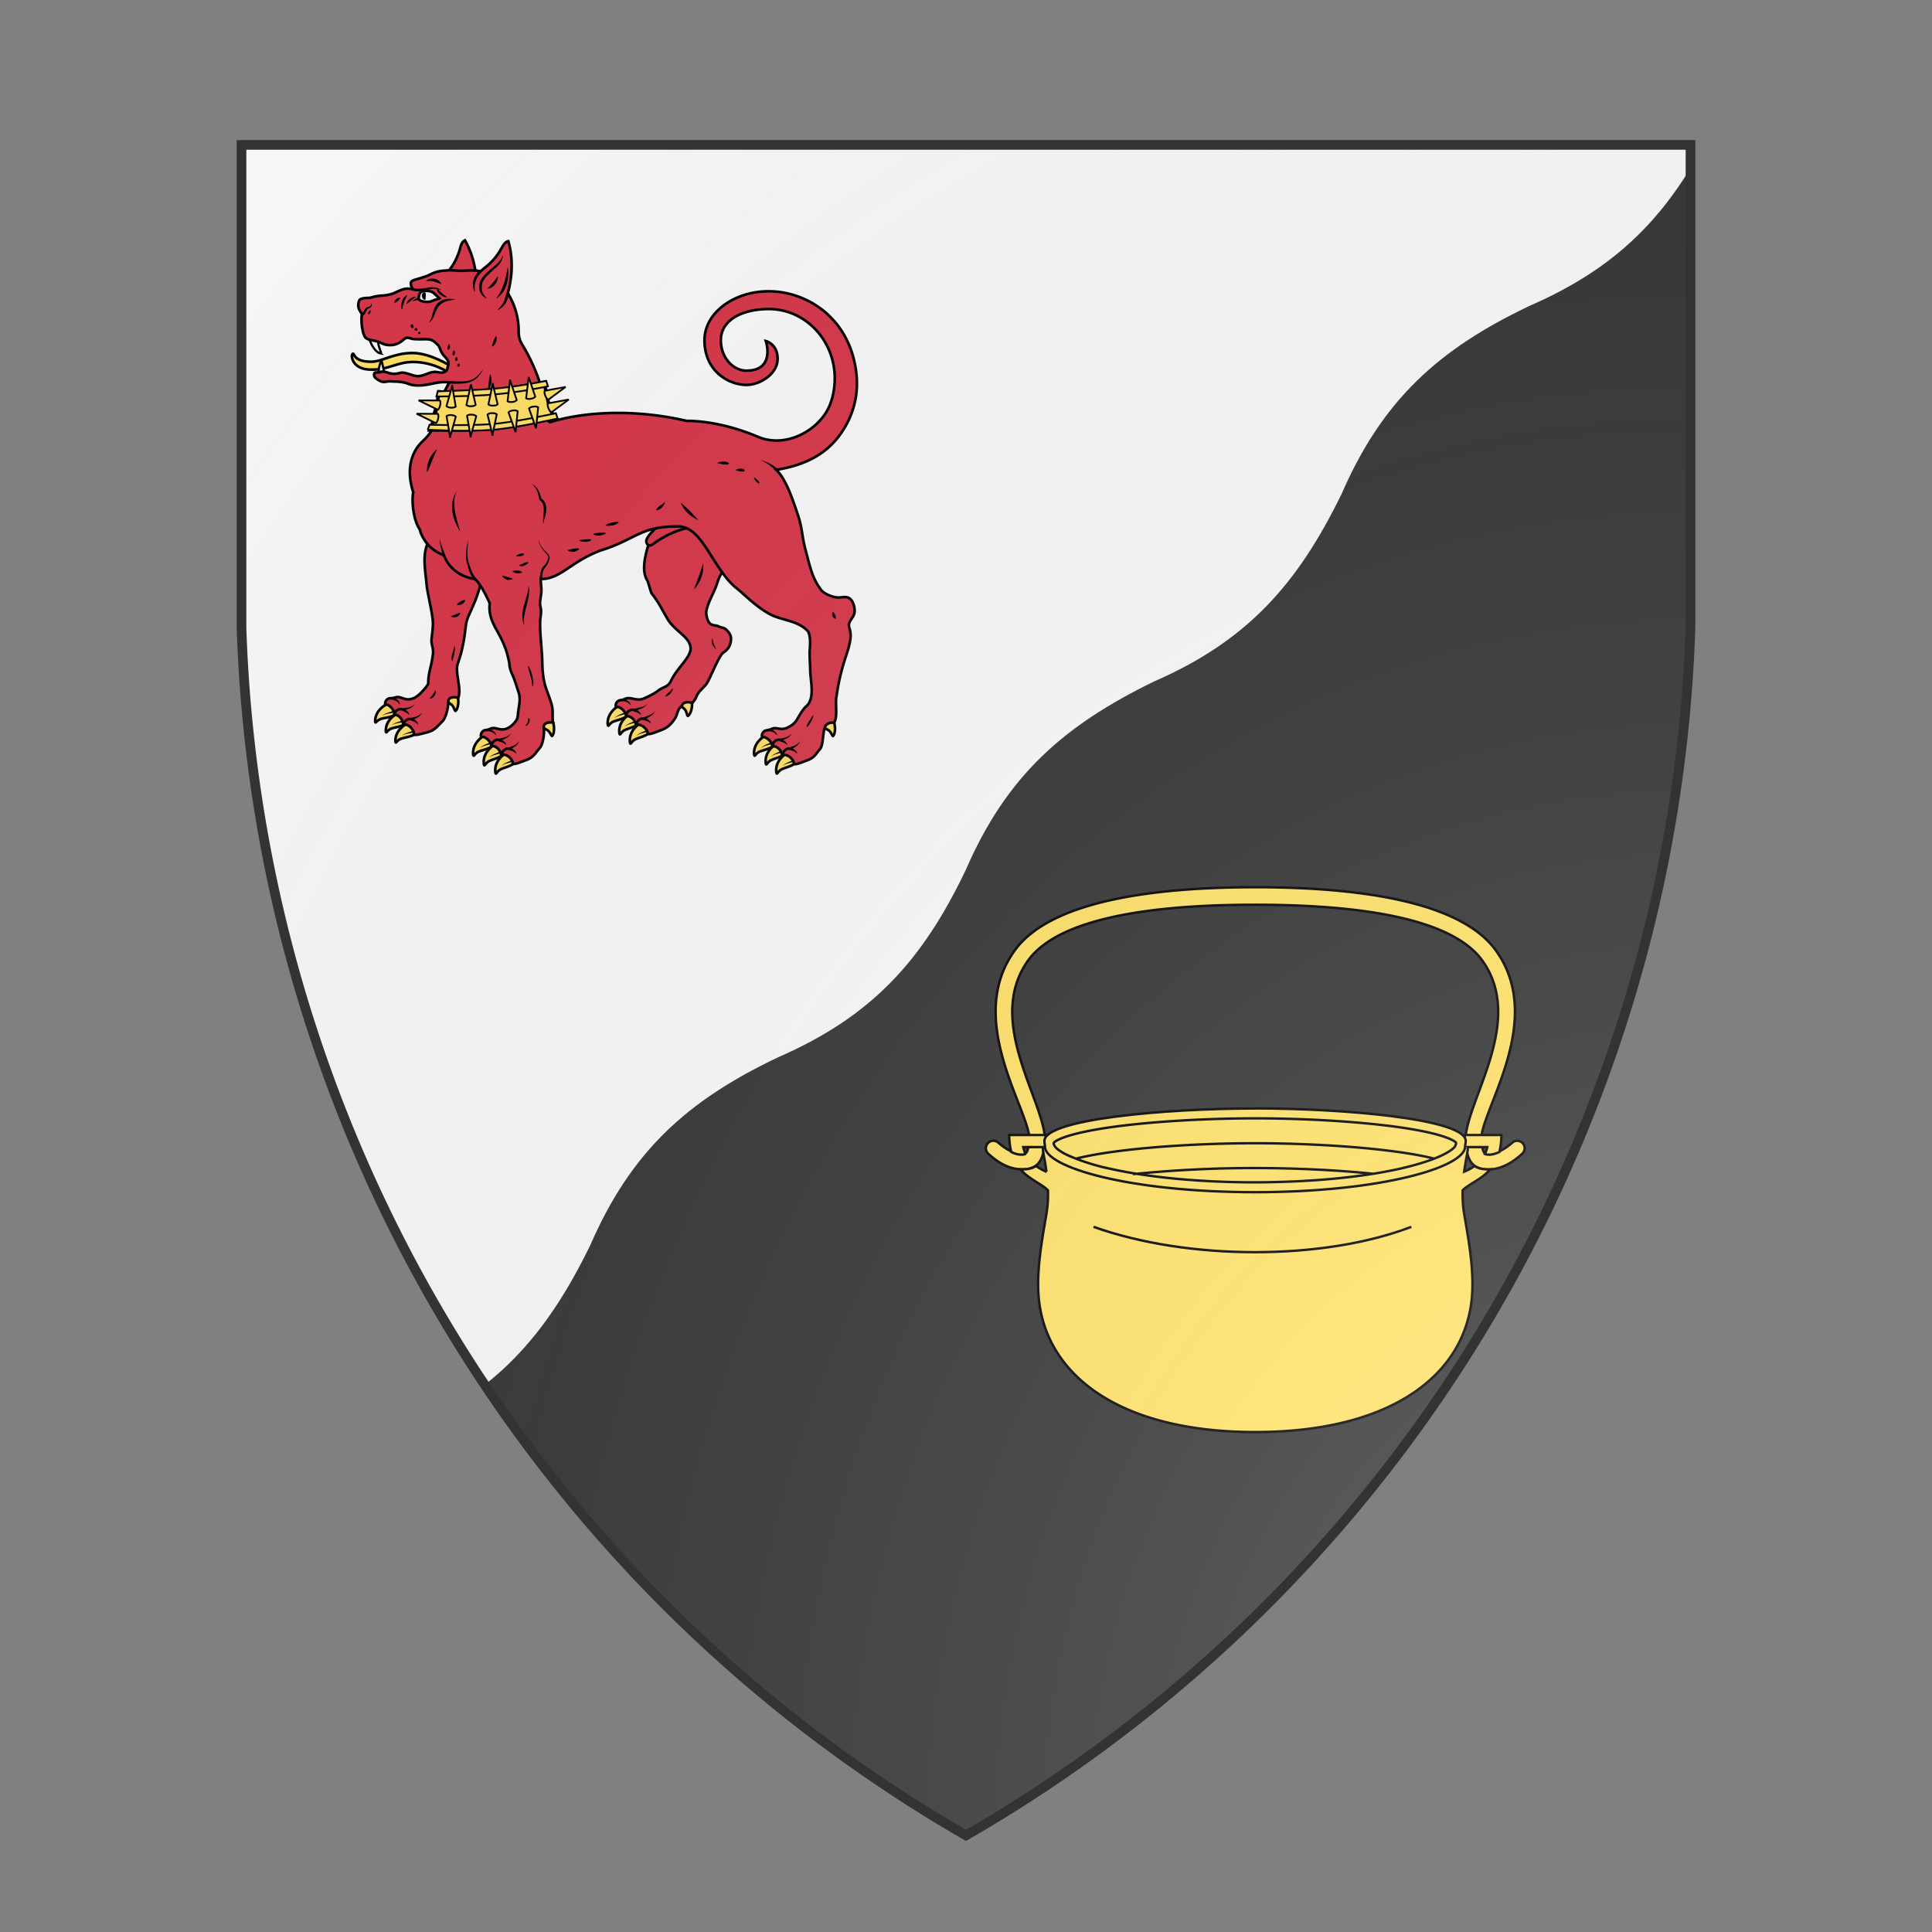 <svg id="coaworld_province_prov_0_lower_marshes_lower_marshes_s0" width="500" height="500" viewBox="0 10 200 200" xmlns="http://www.w3.org/2000/svg" xmlns:x="http://www.w3.org/1999/xlink"><rect x="0" y="10" width="200" height="200" fill="#808080" stroke="none"/><defs><clipPath id="heater_coaworld_province_prov_0_lower_marshes_lower_marshes_s0"><path d="m25,25 h150 v50 a150,150,0,0,1,-75,125 a150,150,0,0,1,-75,-125 z"/></clipPath><clipPath id="divisionClip_coaworld_province_prov_0_lower_marshes_lower_marshes_s0"><path d="m 0,115 v -15 c 8.9,-3.5 16,-3.1 25,0 8.9,3.5 16,3.1 25,0 8.9,-3.5 16,-3.2 25,0 8.9,3.5 16,3.2 25,0c 8.9,-3.5 16,-3.1 25,0 8.9,3.5 16,3.1 25,0 8.9,-3.5 16,-3.2 25,0 8.9,3.5 16,3.2 25,0 v 15 V200 H0 Z" transform="translate(-10 -10) rotate(-45 110 110) scale(1.1)"/></clipPath><g id="mastiffStatant_coaworld_province_prov_0_lower_marshes_lower_marshes_s0" stroke-width=".39"><path class="secondary" d="M82.345 133.741c.013.013-1.482.832-1.651 2.301-.026.221-.039.702.078.715.078.013.13-.234.572-.533.663-.325 1.573-.403 2.197-.91"/><path class="secondary" d="M86.765 137.862c-.611.52-1.508.624-2.158.988-.416.312-.468.559-.546.559-.117-.013-.117-.494-.104-.715.104-1.469 1.573-2.34 1.56-2.353"/><path class="secondary" d="M91.146 132.597c.156.325.403.182.754.585.195.247.377.637.429.663.078.026.195-.234.234-.377.221-.845-.052-1.625-.039-1.625-.676-.715-1.469-1.469-2.275-2.041"/><path class="secondary" d="M123.893 133.741c.013.013-1.482.832-1.651 2.301-.026.221-.039.702.078.715.078.013.13-.234.572-.533.663-.325 1.573-.403 2.197-.91"/><path class="secondary" d="M128.313 137.862c-.611.52-1.508.624-2.158.988-.416.312-.468.559-.546.559-.117-.013-.117-.494-.104-.715.104-1.469 1.573-2.34 1.56-2.353"/><path class="secondary" d="M126.753 136.51c-.611.52-1.508.624-2.158.988-.416.312-.468.559-.546.559-.117-.013-.117-.494-.104-.715.104-1.469 1.573-2.34 1.56-2.353"/><path class="secondary" d="M132.694 132.597c.156.325.403.182.754.585.195.247.377.637.429.663.078.026.195-.234.234-.377.221-.845-.052-1.625-.039-1.625a5.686 5.686 0 0 0-1.781-1.651"/><path class="secondary" d="M85.062 136.64c-.611.52-1.508.624-2.158.988-.416.312-.468.559-.546.559-.117-.013-.117-.494-.104-.715.104-1.469 1.573-2.34 1.56-2.353"/><path class="secondary" d="M102.248 129.308c.013.013-1.482.832-1.651 2.301-.026.221-.039.702.078.715.078.013.13-.234.572-.533.663-.325 1.573-.403 2.197-.91"/><path class="secondary" d="M106.668 133.429c-.611.52-1.508.624-2.158.988-.416.312-.468.559-.546.559-.117-.013-.117-.494-.104-.715.104-1.469 1.573-2.34 1.56-2.353"/><path class="secondary" d="M105.108 132.064c-.611.52-1.508.624-2.158.988-.416.312-.468.559-.546.559-.117-.013-.117-.494-.104-.715.104-1.469 1.573-2.34 1.56-2.353"/><path class="secondary" d="M111.543 129.386c.078.351.351.273.598.754.143.286.208.715.26.741.065.039.247-.182.325-.312.416-.767.325-1.586.338-1.586.078-.884-.104-1.833-.455-2.639"/><path class="secondary" d="M68.123 129.009c.013.013-1.56.663-1.872 2.119-.052.221-.104.689 0 .715.078.013.156-.221.624-.468.689-.26 1.599-.234 2.275-.676"/><path class="secondary" d="M72.101 133.559c-.663.455-1.573.468-2.249.754-.455.26-.52.507-.598.494-.104-.026-.065-.494-.026-.715.26-1.456 1.807-2.158 1.794-2.184"/><path class="secondary" d="M70.684 132.051c-.663.455-1.573.468-2.249.754-.455.26-.52.507-.598.494-.104-.026-.065-.494-.026-.715.26-1.456 1.807-2.158 1.794-2.184"/><path class="secondary" d="M77.002 128.775c.13.338.39.221.689.663.169.26.299.676.351.702.065.026.221-.208.273-.351.312-.819.117-1.612.13-1.625-.598-.455-1.222-.949-1.846-1.365"/><path d="M74.09 105.05c-1.001 2.015-.468 4.264-.299 6.292.117 1.469.923 4.342.949 5.811 0 .403-.039.819-.078 1.222-.052.442-.091.728-.13 1.17-.052.481.104.936.195 1.404.091.52 0 .897-.078 1.417-.182 1.222-.65 2.457-.598 3.679-.078.377-.715 1.014-.975 1.3-.286.325-.897.832-1.209.91-1.287.559-1.859-.442-2.717-.104-.442.117-.377.078-.611.104-.247.026-.312-.026-.598.195-.403.403-.234.78-.234.78s.312-.208.923.468c.442.507.416 1.04.416 1.04s.26-.143.741.26c.611.546.546 1.248.546 1.248s.377-.338 1.092.286c.338.377.585.754.481 1.079.208.195 1.157-.091 2.171-.364 1.014-.273 1.482-1.04 2.028-1.534.559-.494.962-2.21.884-2.938.039-.39.195-.572.663-.65.208-.039.572 0 .78.039.026.052.182-.156.195-.676.13-1.3-.637-3.224-.195-4.42.676-1.846.962-3.653 1.183-5.616.091-.832.52-1.638.858-2.405.429-.975 1.885-4.095 1.222-5.72"/><path d="M118.368 105.7c.026.923-.364 3.198-.871 3.978-.533.806-.572 1.157-.884 2.028-.416 1.131-1.586 3.107-1.443 4.134.273 1.963 1.196 1.495 1.755 1.768.689.351.884.039 1.56.923.364.468.39.897.273 1.495a2.175 2.175 0 0 1-1.001 1.43c-.806.468-2.08 4.212-2.704 4.862-.247.26-.507.52-.754.793-.312.325-.442.572-.624.988-.195.442-.598.884-.598.884-.208-.065-.416-.156-.637-.143-.481.026-.793.182-.884.559-.754.585-.585 1.235-1.079 1.937-.403.585-.884 1.209-1.859 1.586s-1.898.767-2.132.585c.065-.325-.221-.689-.598-1.027-.78-.546-1.118-.169-1.118-.169s0-.702-.676-1.183c-.52-.351-.767-.182-.767-.182s-.026-.52-.52-.988c-.676-.611-.975-.364-.975-.364s-.208-.364.156-.806c.26-.247.325-.208.572-.26.234-.052.169 0 .598-.169.832-.429 1.781.52 3.003-.169.299-.117 1.508-.715 1.846-1.027.845-.65 1.495-.52 1.95-1.495.936-1.976 2.99-3.497 2.886-4.862-.13-1.664-2.327-2.444-3.406-4.264-.91-1.547-1.248-2.366-2.34-3.77-.143-.182-.52-1.703-.637-1.898-.754-1.183-.611-3.016.286-5.733.247-.741.767-1.352 1.144-2.028.312-.572.403-1.209.689-1.768.689-1.3 2.405-2.015 3.627-2.756 2.73-1.677 6.006 1.027 9.204 1.313"/><path d="M113.311 102.931c-3.159.338-5.863 2.418-5.863 2.418s-.611.559-.936.208c-.13-.13-.286-.364-.195-.689.351-1.196 2.873-2.964 2.873-2.964"/><path d="M76.001 67.09c.169-.858.663-1.495 1.17-2.158a9.03 9.03 0 0 0 1.56-3.12c.13-.494.273-1.053.741-1.274 1.482 2.574 1.937 5.668 1.638 8.658"/><path class="tertiary" d="M77.366 79.141s-3.003-1.95-5.681-1.937c-2.795.013-4.472 1.287-6.006 1.287-2.613.039-2.548-1.196-2.756-1.196-.208.052-.273.546.052 1.157.312.572 1.092 1.261 2.821 1.209 2.457-.013 3.627-1.118 5.967-1.131 3.146-.013 5.395 1.638 5.395 1.638"/><g fill="#f6f6f6" stroke-width=".325"><path d="M67.135 78.413c-.117-.013-.507 1.079-.403 1.859.026-.013.039-.026.065-.039a1.62 1.62 0 0 1 .754-.273c-.208-.559-.325-1.534-.416-1.547z"/><path d="M67.031 77.269c.13-.104-.208-.572-.39-1.56a1.6 1.6 0 0 1-.026-.494c-.312-.013-.611.026-.949-.052-.052-.013-.273-.026-.338-.052.221.702.845 2.015 1.703 2.158z"/></g><path d="M91.913 87.487c-.585-4.095-1.807-7.995-3.952-11.492a3.549 3.549 0 0 1-.546-1.911 10.608 10.608 0 0 0-1.417-5.408c-.39-.897-1.17-2.405-2.574-2.977-1.17-.507-1.794-.819-4.147-.663-.988.065-1.69-.156-2.561-.026-1.872.052-2.301.676-3.159.897-1.443.533-2.223.468-2.067 1.131 0 .312.143.52.312.741-1.131-.195-1.287-.13-2.951.624-1.729.533-1.521.091-3.406.637-.481.039-1.495-.013-1.625.455-.429 1.209.403 1.677.403 2.028 0 0-.117.715.026 1.794.091.611.286 1.521.611 1.69.234.156.455.234.663.273.585.117 1.079.182 1.677.494s1.456.338 2.08.13c.312-.104.624-.299.897-.494.195-.143.429-.403.676-.455.286-.052.728.169 1.014.182 2.067.169 2.496-.39 3.731 1.027.26.416.221.897 1.001 1.69.676.728.377 1.118.299 1.573-.078.455-.494.832-1.482.611-.988-.221-1.716.494-2.795.585-.806.065-1.976-.689-2.717-.481-1.677.455-1.937-.403-2.951-.13-.325.13-.923-.013-.858.208-.104.065-.104.533.221.728.507.377.858.611 1.469.507.715-.117.429-.039 1.599-.026 1.963.143 1.521.52 3.055.572 1.898.026 2.886-.676 4.732-.455l-.052.026c-1.027 2.21-2.457 3.705-2.418 6.136.013 1.053-.663 1.755-1.599 2.652-1.885 1.885-2.197 4.641-1.274 7.436-.26 1.157-.013 4.121.962 5.486 0 0 .533 2.704 3.575 3.835 1.235 3.224 4.576 3.51 4.576 3.51s.767.429 2.197 3.588c-.338 3.341 2.067 4.199 2.899 8.879.026.598.195 1.118.442 1.664.247.52.416 1.066.598 1.612.117.364.234.715.351 1.079.312.962 0 2.015-.104 3.016-.039.39-.052.793-.286 1.118-.247.351-.806.91-1.105 1.027-1.209.689-1.885-.247-2.717.169-.429.169-.364.117-.598.169-.247.052-.312.013-.572.26-.364.442-.156.806-.156.806s.299-.234.975.364c.494.468.52.988.52.988s.247-.169.767.182c.663.481.676 1.183.676 1.183s.338-.377 1.118.169c.377.338.663.702.598 1.027.221.182 1.144-.208 2.132-.585.975-.377 1.365-1.183 1.859-1.729.507-.546.728-2.301.585-3.016 0-.39.13-.585.585-.715.208-.065.572-.052.78-.039-.117-.858.052-1.664-.156-2.509-.221-.897-.624-1.82-.91-2.691-.364-1.079-.481-2.405-.507-3.536 0-1.963-.507-5.252-.26-6.864.26-1.742-.26-1.196 0-2.782s.039-1.43.039-2.834c2.964 0 4.316-2.483 8.775-4.199 5.408-1.677 5.811-3.575 11.414-3.575 1.859-.078 3.12 1.495 4.069 2.886 1.313 1.911 2.821 4.771 4.693 6.253 1.261 1.001 2.899 2.769 5.005 3.874 1.716.897 4.186.897 5.59 2.548.468.936.208 2.704.208 3.003 0 1.326.065 1.443.091 2.769.026 1.56.728 4.03-.546 5.226-.624.494-1.313 1.872-1.534 2.197-.247.351-.806.78-1.105.897-1.209.689-1.755-.117-2.574.312-.429.169-.364.117-.598.169-.247.052-.312.013-.572.26-.364.442-.156.806-.156.806s.299-.234.975.364c.494.468.52.988.52.988s.247-.169.767.182c.663.481.676 1.183.676 1.183s.338-.377 1.118.169c.377.338.663.702.598 1.027.221.182 1.144-.208 2.132-.585.975-.377 1.222-1.04 1.729-1.586.507-.546.403-2.314.715-3.159.091-.325.273-.585.728-.715.208-.065.429-.052.65-.039.585-.871.13-3.003.364-3.9.507-3.861 1.625-6.409 1.846-7.436.182-.832.338-1.417.156-2.301-.078-.364-.221-.611-.143-1.001.117-.507.533-.871.715-1.339.156-.39.117-.845.026-1.248-.13-.546-.403-1.105-.936-1.3-.39-.13-.806-.026-1.209 0-.845.065-2.106-.455-2.652-1.014-1.118-1.417-1.534-2.808-1.976-4.459-.52-1.989-.624-2.223-.936-4.212-.26-1.638-.533-2.327-1.066-3.887-.546-1.573-1.508-4.186-2.743-5.304 5.811-.936 8.567-3.484 10.309-6.565a12.647 12.647 0 0 0 1.573-7.397c-.767-8.255-7.15-12.441-13-12.441-5.2 0-9.49 3.224-9.49 7.228 0 4.719 3.744 6.617 6.188 6.617 2.067 0 4.628-1.651 4.628-3.861s-1.742-2.626-1.742-2.626 1.482 4.381-2.886 4.381c-1.872 0-3.77-1.846-3.77-4.498 0-2.951 3.081-4.615 7.098-4.615 5.408 0 9.75 4.628 9.75 10.244 0 1.69-.377 3.445-1.118 4.758-1.846 3.276-6.331 5.512-10.192 3.913-3.263-1.404-7.176-2.379-10.608-2.379-8.554-1.976-16.081-1.144-20.332.247z"/><path d="M80.98 66.245c.364-.793.988-1.3 1.651-1.833a8.886 8.886 0 0 0 2.236-2.678c.247-.442.52-.962 1.014-1.066.845 2.847.572 5.967-.403 8.801"/><g fill="none"><path d="M70.32 132.259c.039-.078.039-.325.338-.637.221-.234.559-.364.858-.247"/><path d="M69.033 130.751c.039-.078 0-.403.338-.676.247-.208.611-.286.884-.13"/><path d="M104.757 132.311c.026-.078 0-.325.273-.676.195-.26.52-.416.832-.338"/><path d="M103.327 130.946c.039-.078-.039-.403.273-.715.221-.221.572-.338.871-.221"/><path d="M83.424 135.379c.039-.078-.039-.403.273-.715.221-.221.572-.338.871-.221"/><path d="M126.415 136.744c.026-.078 0-.325.273-.676.195-.26.52-.416.832-.338"/><path d="M124.972 135.379c.039-.078-.039-.403.273-.715.221-.221.572-.338.871-.221"/><path d="M84.854 136.744c.026-.078 0-.325.273-.676.195-.26.52-.416.832-.338"/></g><path fill="#f6f6f6" d="M75.728 69.144s-.715.182-1.209.403c-.494.221-1.664.052-1.846-.273-.091-.221.026-1.04.403-1.144.468-.208 1.391-.156 1.794.221.52.494.845.78.858.793z"/><g fill="#000" stroke="none"><path d="M77.34 116.1c.52 0 2.08-1.04 1.17 0-.39.26-.91.26-1.17 0z"/><path d="M78.25 114.41c.26-.39 1.82-1.17 1.04-.26-.26.26-.65.39-1.04.26z"/><path d="M114.65 108.3c.26 1.43-.39 2.86-1.3 3.9.39-1.3 1.04-2.6 1.3-3.9z"/><path d="M71.594 131.18c.091.039.221.091.325.156s.208.143.299.221c.091.091.169.182.234.286s.104.221.13.338c-.104-.078-.182-.156-.26-.221s-.169-.13-.26-.182-.182-.091-.286-.13-.195-.065-.312-.104l.13-.364z"/><path d="M75.13 127.02c.13.65-.26 1.3-.91 1.3.39-.39.65-.78.91-1.3z"/><path d="M68.513 128.073c.169.013.325.039.481.104s.299.143.416.234c.13.104.234.221.312.351s.143.286.13.442a2.392 2.392 0 0 0-.273-.325c-.104-.091-.208-.169-.325-.234s-.247-.104-.364-.143a1.955 1.955 0 0 0-.377-.039v-.39z"/><path d="M70.359 129.763c.078.052.182.104.273.169s.182.13.273.208.156.169.221.273.104.221.104.338c-.091-.078-.156-.156-.234-.221s-.156-.117-.247-.169-.182-.091-.273-.13-.195-.078-.299-.13l.182-.338z"/><path d="M71.854 133.312a2.24 2.24 0 0 1-.468.117c-.143.026-.299.039-.442.078-.286.065-.572.143-.806.325.208-.221.494-.351.767-.455.143-.052.286-.091.429-.143.143-.039.286-.091.39-.143l.13.221z"/><path d="M70.346 131.765a2.24 2.24 0 0 1-.468.117c-.143.026-.299.039-.442.078-.286.065-.572.143-.806.325.208-.221.494-.351.767-.455.143-.052.286-.091.429-.143.143-.039.286-.091.39-.143l.13.221z"/><path d="M68.942 130.361a2.24 2.24 0 0 1-.468.117c-.143.026-.299.039-.442.078-.286.065-.572.143-.806.325.208-.221.494-.351.767-.455.143-.052.286-.091.429-.143.143-.039.286-.091.39-.143l.13.221z"/><path d="m71.451 131.18.494-.13c.169-.052.338-.078.481-.143.143-.052.286-.156.429-.26.143-.091.26-.221.377-.338-.091.143-.195.286-.312.416s-.247.26-.403.351c-.156.104-.312.156-.468.247l-.468.221-.13-.364z"/><path d="m70.229 129.75.507-.078c.169-.026.338-.039.494-.078s.312-.104.455-.182c.156-.078.286-.182.416-.286a1.93 1.93 0 0 1-.364.364c-.13.104-.286.208-.455.286s-.338.117-.494.182l-.494.169-.065-.377z"/><path d="M105.914 131.115c.104.026.221.065.338.117s.221.117.325.195.182.169.26.26.13.208.156.325c-.104-.065-.195-.13-.286-.195s-.182-.117-.273-.156-.195-.078-.299-.104-.195-.039-.325-.065l.104-.377z"/><path d="M110.23 126.76c0 1.04-1.95 1.82-.65.65.26-.13.39-.39.65-.65z"/><path d="M102.534 128.333c.169-.013.325 0 .494.052.156.039.312.104.442.195s.26.195.351.312.169.273.182.429a2.247 2.247 0 0 0-.312-.299c-.104-.091-.221-.156-.351-.208s-.247-.091-.377-.104-.26-.013-.39 0l-.039-.377z"/><path d="m104.549 129.828.286.143c.104.052.195.117.286.182s.182.156.247.247.117.208.13.325c-.091-.065-.182-.13-.26-.195-.078-.052-.169-.104-.26-.143s-.182-.078-.286-.104-.195-.052-.312-.104l.169-.351z"/><path d="M106.408 133.208c-.156.091-.312.117-.455.156l-.429.117c-.273.091-.559.208-.767.416.182-.234.455-.403.715-.533.13-.065.273-.13.416-.182a1.9 1.9 0 0 0 .364-.182l.156.208z"/><path d="M104.731 131.817c-.156.091-.312.117-.455.156l-.429.117c-.273.091-.559.208-.767.416.182-.234.455-.403.715-.533.13-.065.273-.13.416-.182a1.9 1.9 0 0 0 .364-.182l.156.208z"/><path d="M103.197 130.569c-.156.091-.312.117-.455.156l-.429.117c-.273.091-.559.208-.767.416.182-.234.455-.403.715-.533.13-.065.273-.13.416-.182a1.9 1.9 0 0 0 .364-.182l.156.208z"/><path d="m105.784 131.128 1.014-.39c.156-.065.325-.156.455-.26.143-.104.247-.247.364-.39a2.51 2.51 0 0 1-.286.468c-.13.143-.273.26-.429.364s-.312.195-.468.286l-.468.286-.182-.364z"/><path d="m104.406 129.828.559-.117c.182-.039.377-.078.559-.13s.364-.104.52-.195c.169-.091.299-.221.442-.364-.104.156-.221.312-.377.442s-.338.221-.507.299c-.182.091-.364.143-.533.221l-.546.221-.117-.377z"/><path d="M77.86 120.39c.39.65-.26 2.34-.26 2.47-.39-.91.39-1.69.26-2.47z"/><path d="M116.08 119.35c0 .91 1.17 2.6 0 1.04-.13-.39-.13-.78 0-1.04z"/><path d="M88.78 123.38c.65.78 1.04 2.99.65 3.12 0-1.04-.52-2.08-.65-3.12z"/><path d="M80.798 110.757a4.64 4.64 0 0 1-.715-1.378c-.078-.247-.156-.481-.221-.728l-.091-.364c-.026-.117-.065-.247-.078-.377a5.07 5.07 0 0 1-.052-.767c0-.26.013-.507.039-.754.039-.507.156-.988.234-1.495.013.247-.013.507-.026.754l-.039.754c-.013.247-.013.494 0 .741a4.458 4.458 0 0 0 .13.897c.013.052.026.117.052.169l.117.351c.078.234.156.468.247.702.182.455.416.871.715 1.248l-.312.247z"/><path d="M90.509 110.601c.026-.286.052-.572.117-.858s.156-.585.351-.845c.091-.13.195-.234.286-.325a2.44 2.44 0 0 0 .234-.312c.143-.221.234-.481.312-.754.039-.091-.013-.208-.078-.325s-.156-.221-.247-.325c-.182-.208-.377-.429-.546-.65a3.851 3.851 0 0 1-.442-.741 1.836 1.836 0 0 1-.13-.832c0 .286.078.559.195.806s.286.481.468.689.377.416.572.624c.091.104.195.208.273.338.039.065.078.13.104.208s.039.182.013.26a3.51 3.51 0 0 1-.286.832c-.065.13-.156.26-.247.377s-.182.221-.247.325c-.143.208-.208.468-.247.728s-.065.546-.078.819l-.377-.039z"/><path d="M88.91 111.55c.39 2.08-1.04 4.03-.65 5.98-.91-2.08.52-3.9.65-5.98z"/><path d="M85.01 110.12c.78.26 2.47.52.78.65-.39-.13-.78-.39-.78-.65z"/><path d="M86.44 109.47c1.3-.39 2.34.52.39.26l-.13-.13z"/><path d="M87.48 108.56c.52-.13.91-.52 1.43-.39-.26.26-1.04.91-1.43.39z"/><path d="M87.09 107.13c1.43-.78 1.56.26 0 .13z"/><path d="M78.38 97.51c-1.3 1.82.39 5.72.39 6.11-1.17-1.82-1.82-4.29-.39-6.11z"/><path d="M89.313 96.574c.26.104.494.26.689.481.195.208.338.455.455.715s.195.533.273.793c.026.065.039.13.065.169 0 .013.013.026.013.026.026.026.065.039.091.065.117.091.234.208.312.338.169.26.26.572.286.858.026.299 0 .585-.052.858s-.117.546-.195.806c-.039.13-.078.26-.104.39l-.039.195c0 .065-.013.13.026.195a.342.342 0 0 1-.091-.195 1.138 1.138 0 0 1-.026-.208c0-.143 0-.286.013-.416.026-.273.065-.546.078-.819.039-.533.039-1.066-.208-1.469a1.131 1.131 0 0 0-.221-.273c-.026-.026-.052-.039-.065-.065l-.026-.013-.026-.026c-.013-.013-.026-.026-.026-.039-.013-.026-.026-.052-.039-.065-.039-.078-.052-.156-.065-.221-.065-.273-.117-.533-.195-.793a2.997 2.997 0 0 0-.338-.715 2.444 2.444 0 0 0-.585-.572z"/><path d="M88.91 131.18c.65.65-1.17 1.95-.13.65v-.39z"/><path d="M133.89 115.45c.52.52.65 1.56 0 .78a.829.829 0 0 1 0-.78z"/><path d="M116.73 93.48c1.69-.78 2.99.78 0 0z"/><path d="M119.46 94.52c1.43-.78 2.21.78 0 0z"/><path d="M122.19 95.56c1.69 1.17.39 1.3 0 0z"/><path d="M82.631 132.779c.169-.013.325 0 .494.052.156.039.312.104.442.195s.26.195.351.312.169.273.182.429a2.247 2.247 0 0 0-.312-.299c-.104-.091-.221-.156-.351-.208s-.247-.091-.377-.104-.26-.013-.39 0l-.039-.377z"/><path d="m84.633 134.274.286.143c.104.052.195.117.286.182s.182.156.247.247.117.208.13.325c-.091-.065-.182-.13-.26-.195-.078-.052-.169-.104-.26-.143s-.182-.078-.286-.104-.195-.052-.312-.104l.169-.351z"/><path d="M86.492 137.641c-.156.091-.312.117-.455.156l-.429.117c-.273.091-.559.208-.767.416.182-.234.455-.403.715-.533.13-.065.273-.13.416-.182a1.9 1.9 0 0 0 .364-.182l.156.208z"/><path d="M84.685 136.393c-.156.091-.312.117-.455.156l-.429.117c-.273.091-.559.208-.767.416.182-.234.455-.403.715-.533.13-.065.273-.13.416-.182a1.9 1.9 0 0 0 .364-.182l.156.208z"/><path d="M83.294 135.002c-.156.091-.312.117-.455.156l-.429.117c-.273.091-.559.208-.767.416.182-.234.455-.403.715-.533.13-.065.273-.13.416-.182a1.9 1.9 0 0 0 .364-.182l.156.208z"/><path d="M127.559 135.548c.104.026.221.065.338.117s.221.117.325.195.182.169.26.26.13.208.156.325c-.104-.065-.195-.13-.286-.195s-.182-.117-.273-.156-.195-.078-.299-.104-.195-.039-.325-.065l.104-.377z"/><path d="M131.03 130.66c-.26 1.69-2.21 3.12 0 0z"/><path d="M124.179 132.779c.169-.013.325 0 .494.052.156.039.312.104.442.195s.26.195.351.312.169.273.182.429a2.247 2.247 0 0 0-.312-.299c-.104-.091-.221-.156-.351-.208s-.247-.091-.377-.104-.26-.013-.39 0l-.039-.377z"/><path d="m127.429 135.561.481-.182c.156-.065.325-.117.468-.182.143-.078.273-.182.403-.299.13-.104.234-.247.338-.377-.078.156-.156.312-.273.442-.104.13-.221.273-.364.39s-.299.195-.442.286l-.442.273-.169-.351z"/><path d="m126.051 134.261.494-.13a4.28 4.28 0 0 0 .481-.13c.156-.052.299-.13.442-.234.143-.091.26-.208.39-.325a1.923 1.923 0 0 1-.325.403c-.117.117-.26.247-.416.325-.156.091-.312.156-.481.234l-.468.221-.117-.364z"/><path d="m126.194 134.274.286.143c.104.052.195.117.286.182s.182.156.247.247.117.208.13.325c-.091-.065-.182-.13-.26-.195-.078-.052-.169-.104-.26-.143s-.182-.078-.286-.104-.195-.052-.312-.104l.169-.351z"/><path d="M128.053 137.641c-.156.091-.312.117-.455.156l-.429.117c-.273.091-.559.208-.767.416.182-.234.455-.403.715-.533.13-.065.273-.13.416-.182a1.9 1.9 0 0 0 .364-.182l.156.208z"/><path d="M126.376 136.25c-.156.091-.312.117-.455.156l-.429.117c-.273.091-.559.208-.767.416.182-.234.455-.403.715-.533.13-.065.273-.13.416-.182a1.9 1.9 0 0 0 .364-.182l.156.208z"/><path d="M124.855 135.002c-.156.091-.312.117-.455.156l-.429.117c-.273.091-.559.208-.767.416.182-.234.455-.403.715-.533.13-.065.273-.13.416-.182a1.9 1.9 0 0 0 .364-.182l.156.208z"/><path d="M125.453 94.637a6.372 6.372 0 0 0-2.353-1.625 6.474 6.474 0 0 1 2.626 1.339l-.273.286z"/><path d="m84.503 134.261.494-.13a4.28 4.28 0 0 0 .481-.13c.156-.052.299-.13.442-.234.143-.091.26-.208.39-.325a1.923 1.923 0 0 1-.325.403c-.117.117-.26.247-.416.325-.156.091-.312.156-.481.234l-.468.221-.117-.364z"/><path d="m85.881 135.561.481-.182c.156-.065.325-.117.468-.182.143-.078.273-.182.403-.299.13-.104.234-.247.338-.377-.078.156-.156.312-.273.442-.104.13-.221.273-.364.39s-.299.195-.442.286l-.442.273-.169-.351z"/><path d="M86.011 135.548c.104.026.221.065.338.117s.221.117.325.195.182.169.26.26.13.208.156.325c-.104-.065-.195-.13-.286-.195s-.182-.117-.273-.156-.195-.078-.299-.104-.195-.039-.325-.065l.104-.377z"/><path d="M85.79 64.477c.26 1.235 0 2.604-.65 3.684-.26.373-.91.965-1.04.96 1.04-1.287 1.43-3.019 1.69-4.644z"/><path d="M65.523 69.872a.238.238 0 0 1 .13.091c.026.052.039.104.039.169s-.013.117-.039.169-.078.104-.117.143c-.182.156-.416.182-.481.286-.104.117-.182.299-.273.481-.052.091-.091.182-.169.286a.554.554 0 0 1-.403.221v-.39c.013 0 .026 0 .039-.013s.039-.026.065-.052c.052-.052.104-.13.156-.208.104-.156.195-.351.377-.507.052-.039.104-.078.156-.104.039-.013.052-.026.078-.026l.078-.026c.091-.026.182-.052.247-.091.039-.026.065-.039.091-.065s.039-.065.065-.104c.039-.091.052-.195-.039-.26z"/><path d="M75.728 104.595c.026.221.078.429.143.637a15.756 15.756 0 0 0 .702 1.833l-.364.13a23.14 23.14 0 0 1-.312-1.287l-.117-.65a3.799 3.799 0 0 1-.052-.663z"/><path d="M75.39 91.4c-.52.91-1.43 3.64-1.56 3.38 0-1.3.52-2.6 1.56-3.38z"/><path d="M85.075 62.683c.026.338-.078.702-.26 1.001-.091.156-.195.286-.299.429l-.117.156-.052.052c-.065.065-.13.13-.195.182-.26.221-.507.442-.754.663s-.481.455-.702.689a3.58 3.58 0 0 0-.559.78 1.284 1.284 0 0 0-.13.416 2.842 2.842 0 0 0-.039.468c-.013.312.039.611.195.897.143.273.377.52.624.754-.312-.13-.624-.312-.845-.611a2.144 2.144 0 0 1-.26-.481 2.693 2.693 0 0 1-.091-.533c-.013-.182.013-.364.026-.533.026-.182.091-.377.169-.533.169-.325.39-.598.624-.858.468-.507 1.014-.923 1.521-1.352.065-.052.13-.104.182-.156l.169-.169c.117-.117.234-.234.338-.364.221-.273.377-.559.455-.897z"/><path d="M84.36 65.855c0 .88-.65 1.777-1.56 1.833.52-.54 1.04-1.144 1.56-1.833z"/><path d="M65.51 70.834c.13.923-.91.78 0 0z"/><path d="M71.906 67.597a1 1 0 0 0 .429.091 3.3 3.3 0 0 0 .507 0 5.551 5.551 0 0 0 1.04-.13c.078-.013.169-.039.273-.052.091-.013.182-.026.286-.026.182-.013.377 0 .559.026.364.052.728.195 1.001.442a3.163 3.163 0 0 0-1.027-.221c-.169-.013-.338 0-.507.026-.078.013-.169.026-.247.052s-.156.052-.247.078a6.239 6.239 0 0 1-1.079.182c-.182.013-.364.026-.559.013s-.39-.026-.611-.143l.182-.338z"/><path d="M81.162 66.323c-.065.143-.117.286-.156.442s-.065.312-.078.468-.026.325-.013.481c0 .156.013.325.026.494-.104-.143-.169-.299-.208-.468s-.065-.338-.078-.52c-.013-.169 0-.351.013-.52.026-.182.065-.351.13-.52l.364.143z"/><path d="M85.647 69.534a2.054 2.054 0 0 1-.247.442c-.104.13-.208.26-.325.364s-.247.208-.377.299-.273.169-.429.221c.104-.13.208-.247.312-.351.104-.117.208-.234.299-.351s.182-.247.247-.364c.065-.13.13-.26.169-.39l.351.13z"/><path d="M73.505 68.221c.169 0 .182.143.182.494 0 .091 0 .182-.013.26-.039.221-.013.364-.13.364-.13 0-.364-.156-.416-.39-.013-.078-.026-.156-.026-.234-.013-.338.234-.494.403-.494z"/><path d="M70.97 68.624c-.39.625-.65 1.378-.78 2.119-.13.234-.13-.377-.13-.468 0-.65.26-1.398.91-1.651z"/><path d="M74.09 72.732c.338-.338.442-.793.572-1.248.117-.455.247-.936.546-1.365.143-.208.338-.39.559-.533s.455-.247.702-.299c.481-.13.975-.117 1.456-.039v.065c-.468.065-.936.143-1.352.299s-.78.403-1.027.754c-.26.351-.403.78-.585 1.222-.091.221-.182.442-.312.65-.156.208-.338.39-.559.494z"/><path d="M72.27 68.884c-.52.338-.91.715-1.43 1.079 0-.273.26-.611.52-.793.26-.21.65-.315.91-.286z"/><path d="M75.39 67.649c.39.559.91.892 1.43 1.287-.26.135-.65-.123-.91-.312-.39-.231-.65-.582-.52-.975z"/><path d="M69.02 69.82c0-.416.39-.836.91-.793-.13.325-.52.585-.78.767l-.13.013z"/><path d="M73.7 66.622c.39-.559 1.3-.52 1.82-.169.13.143.52.343.39.559-.65-.261-1.3-.598-2.08-.403z"/><path d="M77.08 75.865c.26.208.26.819-.13.884-.13-.286 0-.637.13-.884z"/><path d="M77.86 76.814c.26.156.13.767-.13.793-.13-.247-.13-.585.13-.793z"/><path d="M78.25 77.815c.26.104.13.598-.13.559-.13-.156-.13-.494.13-.559z"/><path d="M78.51 78.777c.39.013.13.65-.13.39-.13-.169 0-.299.13-.39z"/><path d="M71.62 72.953c.13-.013.26.195.26.377 0 .091-.13.221-.13.221-.26-.065-.39-.286-.26-.455 0-.052 0-.091.13-.143z"/><path d="M72.14 73.512c.26-.039.39.234.26.377-.13.091-.26-.013-.39-.13 0-.104.13-.182.13-.247z"/><path d="M72.66 74.084c.13-.104.39.208.13.299 0 .065-.26 0-.26-.104 0-.091.13-.104.13-.195z"/><path d="M72.699 69.339c-.169.026-.325.065-.494.091-.169.039-.325.065-.481.117l-.026-.039c.13-.104.286-.195.429-.286s.286-.169.442-.26l.13.377z"/><path d="M111.4 99.33c.91.78 1.82 1.69 2.6 2.6-1.17-.52-2.21-1.43-2.6-2.6z"/><path d="M109.06 99.2c-.26 1.43-2.34 1.69-.65.52.26-.13.39-.26.65-.52z"/><path d="M77.184 81.364c.481.013.962.039 1.443.039a5.49 5.49 0 0 0 1.391-.117c.221-.052.442-.13.65-.234.104-.052.208-.104.299-.182.091-.065.182-.143.273-.221.351-.312.637-.702.949-1.079a5.356 5.356 0 0 1-.819 1.209 1.672 1.672 0 0 1-.273.247c-.091.078-.208.143-.312.221a3.25 3.25 0 0 1-.689.299c-.481.143-.975.182-1.456.195s-.962 0-1.443 0l-.013-.377z"/><path d="M83.45 76.281c.13-.806.91-2.561.65-.78-.13.312-.26.611-.65.78z"/><path d="M83.203 80.311c.104.195.156.39.182.598a2.402 2.402 0 0 1-.156 1.209 1.728 1.728 0 0 1-.325.533c0-.208.013-.416.026-.598.013-.195.039-.377.065-.572s.052-.377.091-.572c.026-.208.052-.403.117-.598z"/><path d="M83.788 82.508c.052.195.039.39.013.585a2.106 2.106 0 0 1-.455 1.053c-.117.156-.26.286-.442.39.052-.195.117-.377.182-.546s.13-.338.208-.507c.065-.169.143-.325.221-.494.078-.143.169-.312.273-.481z"/><path d="M84.035 83.652c.117.195.156.442.13.676s-.104.468-.208.663c-.104.208-.247.39-.39.559a2.345 2.345 0 0 1-.52.429c.078-.221.182-.416.273-.611l.299-.559c.091-.182.182-.364.247-.559.078-.169.13-.364.169-.598z"/><path d="M94.63 106.35c.78-.26 2.86-.52 1.04.26-.39 0-.78 0-1.04-.26z"/><path d="M96.32 104.92c.39-.13 2.6-.39 1.56.13-.52.13-1.04.13-1.56-.13z"/><path d="M98.4 104.01c.26-.26 2.6-.39 1.69 0-.65.26-1.17.26-1.69 0z"/><path d="M100.22 102.71c.78-.65 3.25-.78 1.17 0-.39 0-.78.13-1.17 0z"/></g><g stroke-width=".26" class="secondary"><path stroke-width=".52" d="M74.272 88.579s.403-.793.728-2.067c.325-1.274.611-3.575.611-3.575s3.549.312 7.696-.169c4.147-.494 7.891-1.248 7.891-1.248s.507 2.743.728 3.432c.364 1.157.845 1.872.845 1.872s-5.382 1.261-9.373 1.573c-3.978.312-9.126.182-9.126.182z"/><path d="m73.96 88.553.286-.741s5.642.169 9.126-.091c3.484-.26 9.542-1.612 9.542-1.612l.273.78s-5.863 1.352-9.659 1.677c-3.822.312-9.568-.013-9.568-.013z"/><path d="m94.825 84.081-3.094.572s-.117.234.104.754c.208.52.442.559.442.559l2.548-1.885z"/><path d="m94.357 82.222-3.094.572s-.117.234.104.754c.208.52.442.559.442.559l2.548-1.885z"/><path d="m72.322 86.187 2.847 1.391s.221-.117.338-.663c.117-.546-.039-.715-.039-.715l-3.146-.013z"/><path d="m72.621 84.211 2.847 1.391s.221-.117.338-.663c.117-.546-.039-.715-.039-.715l-3.146-.013z"/><path d="m89.989 88.332.312-3.094s-.182-.182-.715-.104c-.533.065-.637.286-.637.286l1.04 2.912z"/><path d="m86.96 88.904.312-3.094s-.182-.182-.715-.104c-.533.065-.637.286-.637.286l1.04 2.912z"/><path d="m77.275 89.606.845-2.99s-.156-.208-.689-.234-.676.169-.676.169l.52 3.055z"/><path d="m83.541 89.32.637-3.042s-.169-.195-.702-.182c-.546.013-.663.208-.663.208l.728 3.016z"/><path d="m80.304 89.541.845-2.99s-.156-.208-.689-.234c-.546-.026-.676.169-.676.169l.52 3.055z"/><path d="m75.26 83.626.195-.754s4.68-.117 8.151-.377c3.484-.26 7.891-1.17 7.891-1.17l.247.806s-4.173.884-7.982 1.209c-3.809.325-8.502.286-8.502.286z"/><path d="m77.587 82.066-.845 2.99s.156.208.689.234.676-.169.676-.169l-.52-3.055z"/><path d="m83.58 81.767-.637 3.042s.169.195.702.182c.546-.013.663-.208.663-.208l-.728-3.016z"/><path d="m86.141 81.234-.364 3.107s.182.169.728.104c.533-.078.624-.286.624-.286l-.988-2.925z"/><path d="m80.356 81.845-.663 3.055s.169.195.702.182.663-.221.663-.221l-.702-3.016z"/><path d="m88.897 80.766.975 2.899s-.13.221-.663.312-.689-.078-.689-.078l.377-3.133z"/></g></g><g id="pot_coaworld_province_prov_0_lower_marshes_lower_marshes_s0" stroke-width=".36"><path d="M139.58 97.77h0a1.1 1.1 0 00-1.66-.2c-.87.75-2.2 1.67-3.6 1.67-.76 0-.78-.67-1-2.1 0-4.49 9.66-17.78 2.13-28.08-5.84-7.99-23.4-9.28-35.52-9.28h0c-12.13 0-29.69 1.29-35.53 9.28-7.53 10.3 2.13 23.59 2.13 28.07-.22 1.43-.24 2.11-1 2.11-1.4 0-2.73-.92-3.6-1.68a1.1 1.1 0 00-1.48 1.64c.96.89 2.74 2.3 5 2.3 2.56 0 3.12-1.55 3.4-4.1 0-5.99-8.98-17.72-2.54-26.76 5.13-7.2 22.03-8.27 33.6-8.27h0c11.58 0 28.47 1.08 33.6 8.27 6.46 9.04-2.53 20.77-2.53 26.75.28 2.56.83 4.12 3.4 4.12 2.25 0 4.03-1.42 5-2.3.43-.39.5-.99.2-1.44z"/><path d="M136.32 96.42h-5.38l-.1.66c-3-3.52-18.81-4.43-30.91-4.43s-27.91.9-30.92 4.43l-.1-.66h-5.38s-.02 1.24.3 2.5c0 0 .53.3 1.13.38.6.09 1-.07 1-.07a4.96 4.96 0 01-.35-1.02h2.9v.14c0 .57.31 1.83.53 3.5a7.8 7.8 0 01-1.54-.85s-.36.27-.96.4c-.6.14-1.36.1-1.36.1 1.45 1.59 3 2.04 4.08 3.1.03.93 0 1.9-.14 2.92-.31 2.28-1.6 7.99-1.25 12.63.84 11.48 11.59 20.2 32.06 20.2v-.01.01c20.45 0 31.2-8.72 32.05-20.2.35-4.64-.94-10.35-1.25-12.63-.13-1.01-.17-2-.14-2.93 1.09-1.04 2.64-1.49 4.08-3.08 0 0-.76.03-1.36-.1a2.9 2.9 0 01-.96-.4c-.42.3-.92.58-1.54.84.23-1.67.54-2.93.54-3.5 0-.05 0-.09-.02-.14h2.9s-.08.46-.35 1.02c0 0 .4.17 1 .07a3.8 3.8 0 001.15-.38c.31-1.27.29-2.5.29-2.5z"/><path d="M99.89 92.5c-13.44 0-31.15 1.6-31.15 4.8 0 .53.08.41.08.85 0 2.99 12.23 6.71 31.03 6.73h.08c18.8-.02 31.02-3.74 31.02-6.73 0-.44.09-.32.09-.86 0-3.2-17.71-4.8-31.15-4.8z"/><path d="m 76,110 c 14,5 34,5 47,0"/><path fill="none" d="M99.89 93.96c6.64 0 13.66.38 19.23 1.04 8.13.97 10.03 2.15 10.43 2.48.14.18.04.33-.08.61-.1.18-.6.71-2.03 1.38-1.5.7-3.6 1.36-6.1 1.93-5.77 1.3-13.38 2-21.43 2.02h-.07c-8.05 0-15.66-.72-21.43-2.02a31.4 31.4 0 01-6.1-1.93c-1.43-.66-1.93-1.2-2.03-1.38-.13-.22-.26-.47-.07-.61.39-.33 2.3-1.51 10.42-2.48 5.6-.66 12.62-1.04 19.26-1.04M73.47 99.9c1.56-.39 3.85-.82 7.19-1.22 5.57-.66 12.59-1.04 19.23-1.04m0 0c6.64 0 13.66.38 19.23 1.04 3.36.4 5.66.83 7.23 1.23m-44.31 2.28a176.9 176.9 0 0117.85-.88m0 0c5.98 0 12.25.3 17.5.85"/></g><radialGradient id="backlight" cx="100%" cy="100%" r="150%"><stop stop-color="#fff" stop-opacity=".3" offset="0"/><stop stop-color="#fff" stop-opacity=".15" offset=".25"/><stop stop-color="#000" stop-opacity="0" offset="1"/></radialGradient></defs><g clip-path="url(#heater_coaworld_province_prov_0_lower_marshes_lower_marshes_s0)"><rect x="0" y="0" width="200" height="200" fill="#fafafa"/><g clip-path="url(#divisionClip_coaworld_province_prov_0_lower_marshes_lower_marshes_s0)"><rect x="0" y="0" width="200" height="200" fill="#333333"/></g><g fill="#d7374a" stroke="#000"><style>
      g.secondary,path.secondary {fill: #d7374a;}
      g.tertiary,path.tertiary {fill: #d7374a;}
    </style><use x:href="#mastiffStatant_coaworld_province_prov_0_lower_marshes_lower_marshes_s0" transform="translate(-7.5 -7.5) scale(0.7)"/></g><g fill="#ffe066" stroke="#000"><style>
      g.secondary,path.secondary {fill: #ffe066;}
      g.tertiary,path.tertiary {fill: #ffe066;}
    </style><use x:href="#pot_coaworld_province_prov_0_lower_marshes_lower_marshes_s0" transform="translate(60 60) scale(0.7)"/></g></g><path d="m25,25 h150 v50 a150,150,0,0,1,-75,125 a150,150,0,0,1,-75,-125 z" fill="url(#backlight)" stroke="#333"/></svg>
